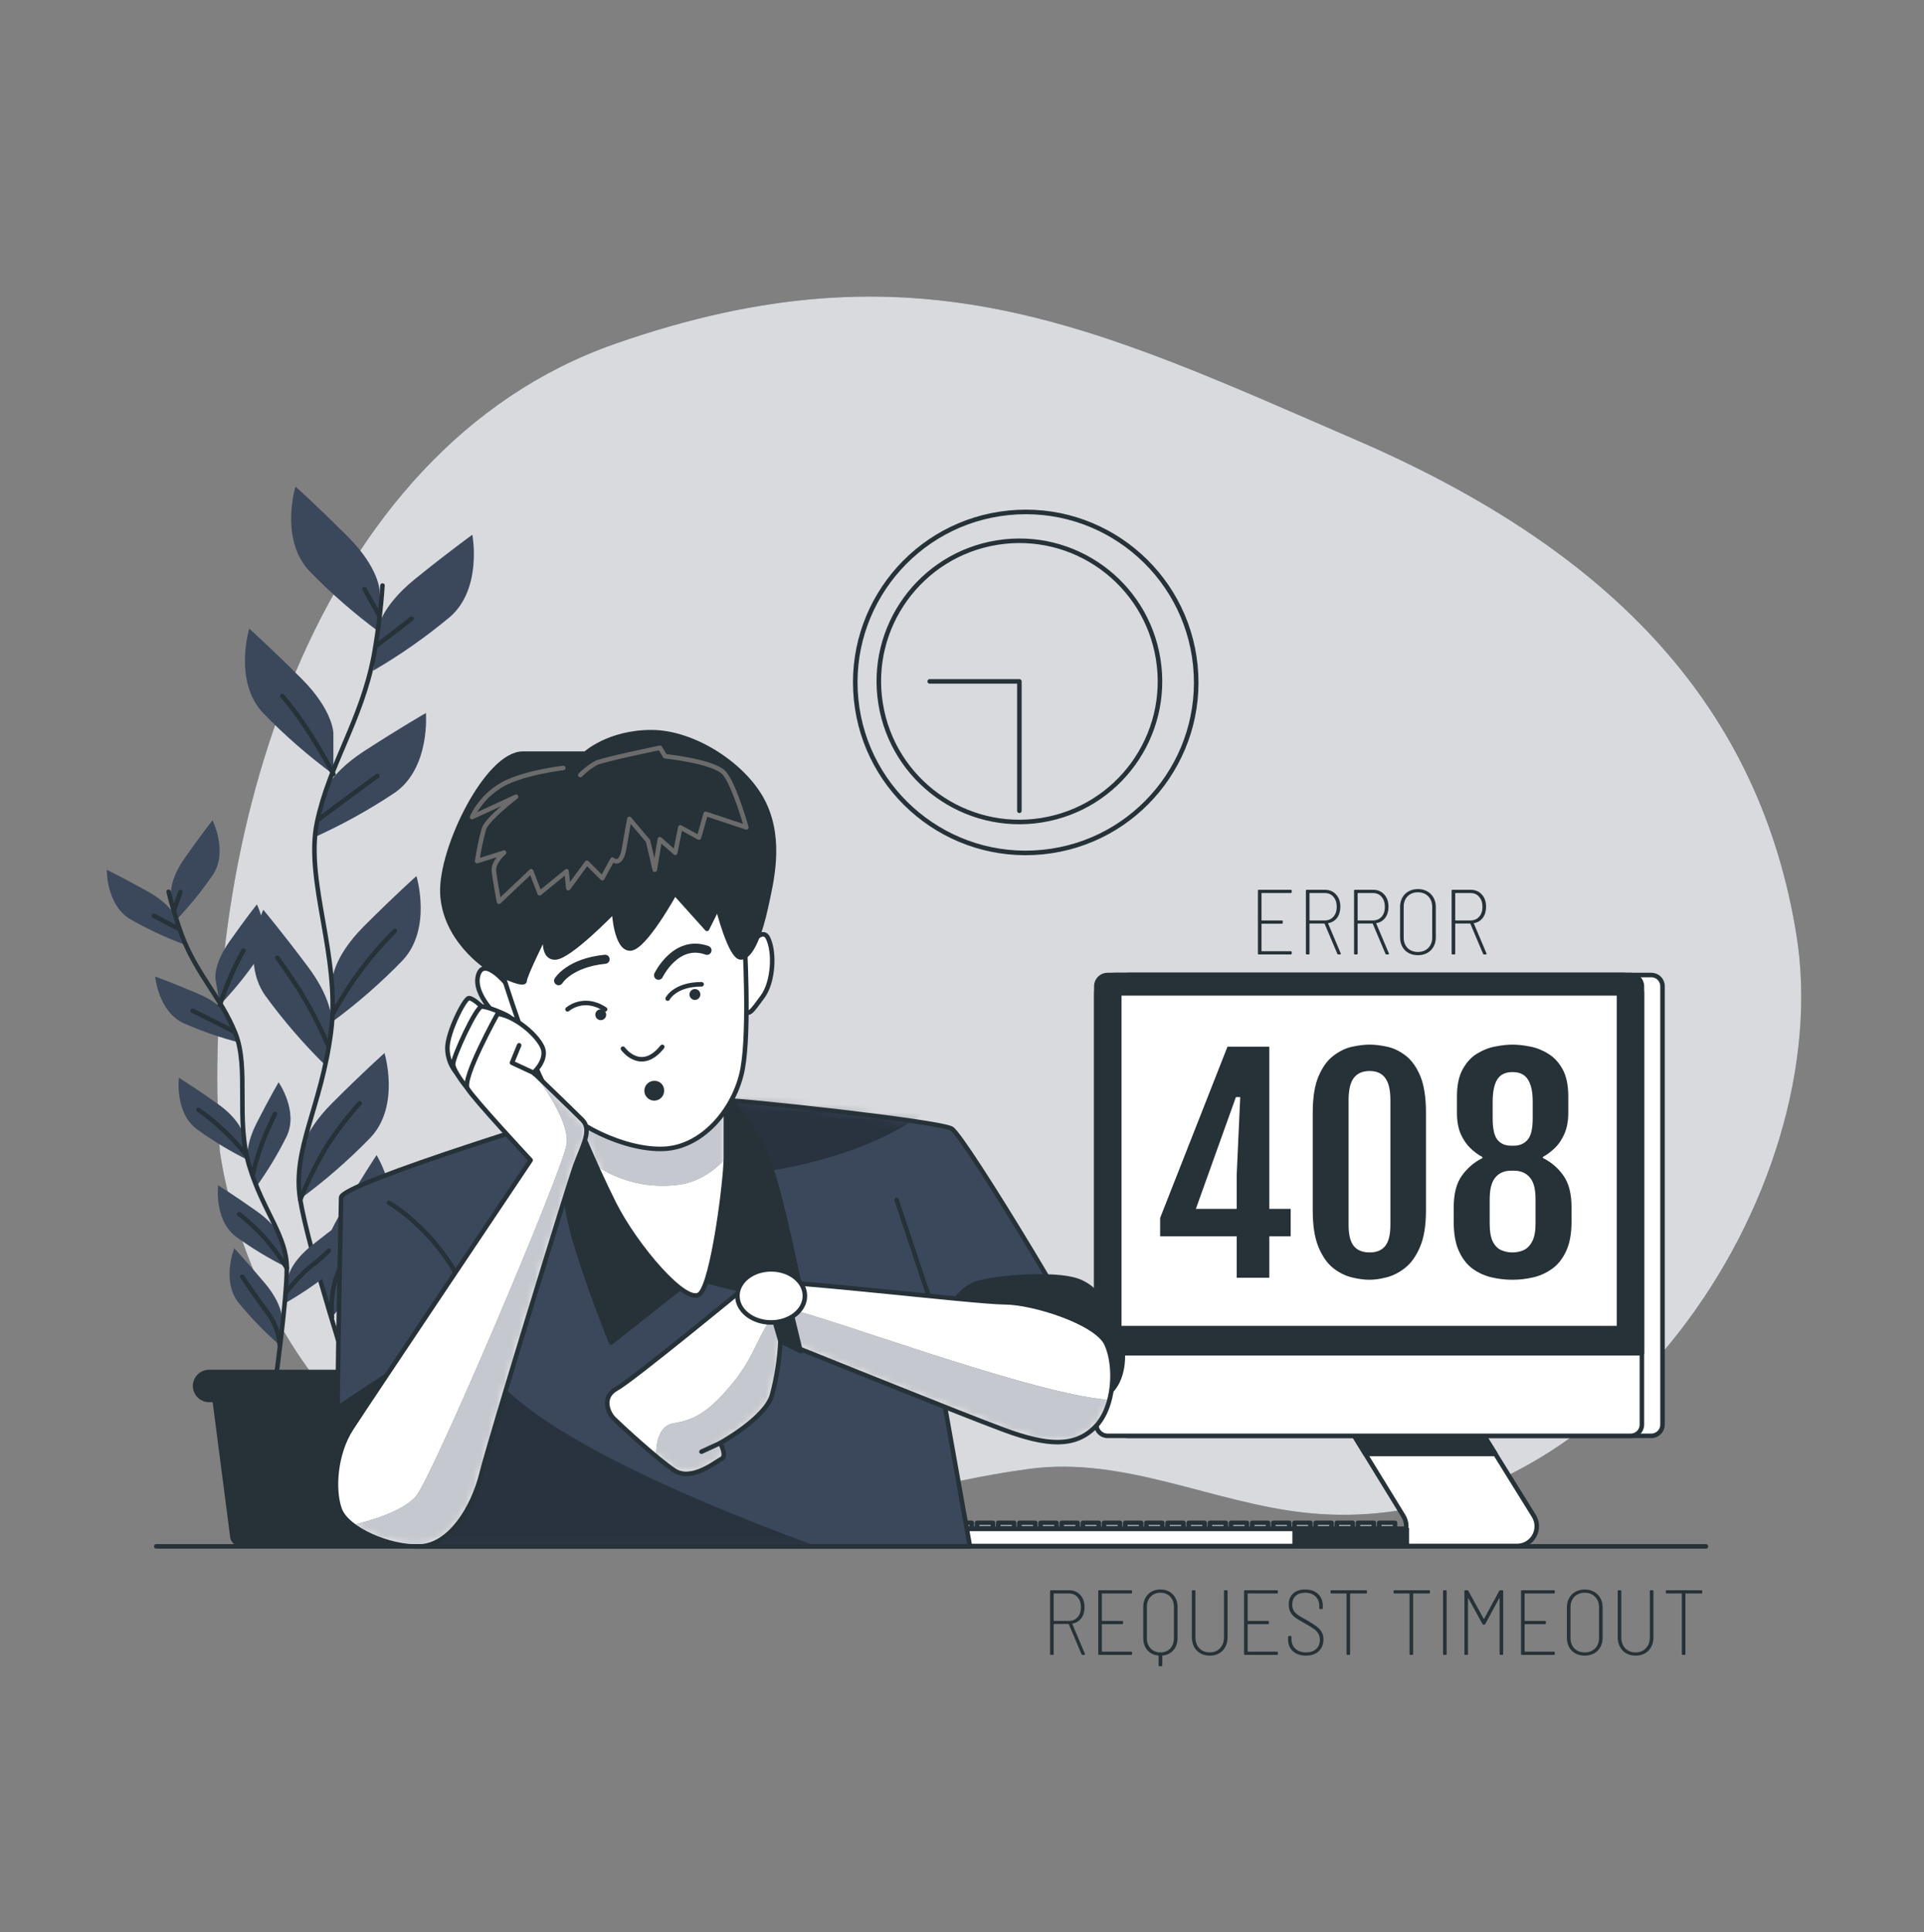 <svg width="250" height="251" viewBox="0 0 250 251" fill="none" xmlns="http://www.w3.org/2000/svg">
<rect x="0" y="0" width="250" height="251" fill="#808080" stroke="none"/>
<path d="M28.56 149.5C28.56 149.5 32.1 180.365 58.33 193.55C84.56 206.735 110.25 193.91 133.83 190.82C146.18 189.2 157.635 195.275 169.75 196.545C208.475 200.61 238.87 154.975 233.415 121.405C228.695 92.34 210.125 71.83 176.285 57.19C142.445 42.55 119.17 30.91 79.865 44.69C40.56 58.47 25.76 109.54 28.56 149.5Z" fill="#3B485B"/>
<path opacity="0.8" d="M28.56 149.5C28.56 149.5 32.1 180.365 58.33 193.55C84.56 206.735 110.25 193.91 133.83 190.82C146.18 189.2 157.635 195.275 169.75 196.545C208.475 200.61 238.87 154.975 233.415 121.405C228.695 92.34 210.125 71.83 176.285 57.19C142.445 42.55 119.17 30.91 79.865 44.69C40.56 58.47 25.76 109.54 28.56 149.5Z" fill="white"/>
<path d="M135.485 110.699C147.657 109.482 156.538 98.628 155.321 86.456C154.103 74.283 143.249 65.402 131.077 66.62C118.904 67.837 110.023 78.691 111.241 90.864C112.458 103.036 123.312 111.917 135.485 110.699Z" stroke="#263238" stroke-width="0.592" stroke-linecap="round" stroke-linejoin="round"/>
<path d="M135.356 106.557C145.316 104.956 152.092 95.585 150.492 85.625C148.891 75.666 139.52 68.889 129.56 70.49C119.6 72.091 112.824 81.462 114.425 91.422C116.025 101.381 125.397 108.158 135.356 106.557Z" stroke="#263238" stroke-width="0.589" stroke-linecap="round" stroke-linejoin="round"/>
<path d="M120.805 88.525H132.455V105.335" stroke="#263238" stroke-width="0.589" stroke-linecap="round" stroke-linejoin="round"/>
<path d="M49.325 76.805C49.325 76.805 49.325 73.85 45.185 69.71C41.045 65.57 38.39 63.21 38.39 63.21C38.39 63.21 36.32 70.005 40.16 74.145C42.986 77.063 46.052 79.739 49.325 82.145V76.805Z" fill="#3B485B"/>
<path d="M43.32 95.265C43.32 95.265 43.32 92.31 39.18 88.17C35.04 84.03 32.385 81.67 32.385 81.67C32.385 81.67 30.315 88.465 34.155 92.605C36.983 95.522 40.048 98.198 43.32 100.605V95.265Z" fill="#3B485B"/>
<path d="M49.065 81.84C49.065 81.84 49.375 78.9 53.93 75.22C58.485 71.54 61.375 69.475 61.375 69.475C61.375 69.475 62.715 76.475 58.455 80.16C55.338 82.758 52.008 85.09 48.5 87.13L49.065 81.84Z" fill="#3B485B"/>
<path d="M41.81 103.64C41.81 103.64 42.43 100.75 47.34 97.57C52.25 94.39 55.34 92.635 55.34 92.635C55.34 92.635 55.94 99.715 51.34 102.96C47.967 105.213 44.411 107.18 40.71 108.84L41.81 103.64Z" fill="#3B485B"/>
<path d="M43.175 127.405C43.175 127.405 43.175 124.45 47.31 120.315C51.445 116.18 54.11 113.815 54.11 113.815C54.11 113.815 56.18 120.615 52.335 124.75C49.511 127.669 46.447 130.345 43.175 132.75V127.405Z" fill="#3B485B"/>
<path d="M43.105 133.21C43.105 133.21 43.525 130.285 40.015 125.6C36.505 120.915 34.21 118.195 34.21 118.195C34.21 118.195 31.21 124.63 34.415 129.275C36.799 132.558 39.453 135.635 42.35 138.475L43.105 133.21Z" fill="#3B485B"/>
<path d="M39.025 150.4C39.025 150.4 39.025 147.445 43.16 143.31C47.295 139.175 49.96 136.81 49.96 136.81C49.96 136.81 52.03 143.61 48.185 147.745C45.361 150.664 42.297 153.34 39.025 155.745V150.4Z" fill="#3B485B"/>
<path d="M41.785 165.99C41.785 165.99 41.04 163.13 44 158.07C46.96 153.01 48.93 150.07 48.93 150.07C48.93 150.07 52.65 156.125 49.985 161.1C47.987 164.632 45.698 167.99 43.14 171.14L41.785 165.99Z" fill="#3B485B"/>
<path d="M49.7 76.07C49.489 79.147 49.11 82.21 48.565 85.245C46.93 93.695 42.84 99.15 41.205 106.78C39.57 114.41 44.265 124.25 43.01 134.055C41.755 143.86 37.935 149.31 39.01 155.855C40.085 162.4 45.825 180.115 45.825 180.115" stroke="#263238" stroke-width="0.589" stroke-linecap="round" stroke-linejoin="round"/>
<path d="M49.025 83.805L53.485 80.38" stroke="#263238" stroke-width="0.589" stroke-linecap="round" stroke-linejoin="round"/>
<path d="M49.23 79.865L47.365 76.545" stroke="#263238" stroke-width="0.589" stroke-linecap="round" stroke-linejoin="round"/>
<path d="M41.455 106.41C41.455 106.41 45.185 103.61 49.025 100.81" stroke="#263238" stroke-width="0.589" stroke-linecap="round" stroke-linejoin="round"/>
<path d="M43.32 100.57C43.32 100.57 40.21 94.47 36.685 90.425" stroke="#263238" stroke-width="0.589" stroke-linecap="round" stroke-linejoin="round"/>
<path d="M43.32 131.61C45.457 127.682 48.152 124.085 51.32 120.93" stroke="#263238" stroke-width="0.589" stroke-linecap="round" stroke-linejoin="round"/>
<path d="M42.595 135.76C41.461 133.089 40.108 130.517 38.55 128.07C36.37 124.855 36.05 124.44 36.05 124.44" stroke="#263238" stroke-width="0.589" stroke-linecap="round" stroke-linejoin="round"/>
<path d="M39.025 155.835C39.969 153.486 41.093 151.213 42.385 149.035C43.678 147.017 45.134 145.109 46.74 143.33" stroke="#263238" stroke-width="0.589" stroke-linecap="round" stroke-linejoin="round"/>
<path d="M43.135 171.135C43.135 171.135 42.7 167.595 44.255 164.59C45.81 161.585 47.57 157.64 48.3 156.09" stroke="#263238" stroke-width="0.589" stroke-linecap="round" stroke-linejoin="round"/>
<path d="M22.23 116.29C22.23 116.29 21.905 114.44 24.055 111.395C26.205 108.35 27.61 106.57 27.61 106.57C27.61 106.57 29.645 110.605 27.685 113.62C26.229 115.753 24.596 117.76 22.805 119.62L22.23 116.29Z" fill="#3B485B"/>
<path d="M28 127.215C28 127.215 27.675 125.36 29.82 122.315C31.965 119.27 33.38 117.5 33.38 117.5C33.38 117.5 35.415 121.54 33.455 124.55C32 126.683 30.367 128.691 28.575 130.55L28 127.215Z" fill="#3B485B"/>
<path d="M22.94 119.42C22.94 119.42 22.44 117.61 19.17 115.8C15.9 113.99 13.875 113 13.875 113C13.875 113 13.795 117.5 16.875 119.39C19.113 120.677 21.455 121.776 23.875 122.675L22.94 119.42Z" fill="#3B485B"/>
<path d="M29.855 132.3C29.855 132.3 29.15 130.555 25.725 129.095C22.3 127.635 20.165 126.875 20.165 126.875C20.165 126.875 20.56 131.375 23.81 132.91C26.17 133.957 28.614 134.805 31.115 135.445L29.855 132.3Z" fill="#3B485B"/>
<path d="M31.58 147.355C31.58 147.355 31.26 145.5 28.215 143.355C25.17 141.21 23.245 140.015 23.245 140.015C23.245 140.015 22.685 144.515 25.545 146.68C27.633 148.196 29.844 149.534 32.155 150.68L31.58 147.355Z" fill="#3B485B"/>
<path d="M32.25 150.985C32.25 150.985 31.67 149.195 33.36 145.88C35.05 142.565 36.2 140.605 36.2 140.605C36.2 140.605 38.785 144.315 37.275 147.575C36.129 149.893 34.791 152.11 33.275 154.205L32.25 150.985Z" fill="#3B485B"/>
<path d="M37.445 165.935C37.445 165.935 37.66 164.065 40.575 161.75C43.49 159.435 45.345 158.135 45.345 158.135C45.345 158.135 46.16 162.58 43.43 164.92C41.432 166.554 39.301 168.019 37.06 169.3L37.445 165.935Z" fill="#3B485B"/>
<path d="M36.675 161.325C36.675 161.325 36.355 159.47 33.31 157.325C30.265 155.18 28.345 153.985 28.345 153.985C28.345 153.985 27.785 158.485 30.64 160.65C32.729 162.166 34.942 163.504 37.255 164.65L36.675 161.325Z" fill="#3B485B"/>
<path d="M36.635 171.4C36.635 171.4 36.795 169.525 34.395 166.68C31.995 163.835 30.435 162.18 30.435 162.18C30.435 162.18 28.755 166.38 30.97 169.21C32.605 171.211 34.405 173.073 36.35 174.775L36.635 171.4Z" fill="#3B485B"/>
<path d="M21.91 115.855C22.376 117.763 22.947 119.645 23.62 121.49C25.56 126.61 28.715 129.585 30.57 134.195C32.425 138.805 30.57 145.48 32.4 151.49C34.23 157.5 37.24 160.49 37.265 164.73C37.29 168.97 35.625 180.685 35.625 180.685" stroke="#263238" stroke-width="0.589" stroke-linecap="round" stroke-linejoin="round"/>
<path d="M23.175 120.645L20.01 118.985" stroke="#263238" stroke-width="0.589" stroke-linecap="round" stroke-linejoin="round"/>
<path d="M22.62 118.2L23.43 115.915" stroke="#263238" stroke-width="0.589" stroke-linecap="round" stroke-linejoin="round"/>
<path d="M30.38 134C30.38 134 27.735 132.65 25.025 131.31" stroke="#263238" stroke-width="0.589" stroke-linecap="round" stroke-linejoin="round"/>
<path d="M28.575 130.57C29.353 128.113 30.378 125.74 31.635 123.49" stroke="#263238" stroke-width="0.589" stroke-linecap="round" stroke-linejoin="round"/>
<path d="M31.945 150.005C30.181 147.773 28.103 145.81 25.775 144.175" stroke="#263238" stroke-width="0.589" stroke-linecap="round" stroke-linejoin="round"/>
<path d="M32.85 152.53C33.27 150.736 33.838 148.98 34.55 147.28C35.55 145.025 35.72 144.73 35.72 144.73" stroke="#263238" stroke-width="0.589" stroke-linecap="round" stroke-linejoin="round"/>
<path d="M37.125 167.93C37.125 167.93 39.22 165.36 40.53 164.395C41.317 163.813 42.056 163.17 42.74 162.47" stroke="#263238" stroke-width="0.589" stroke-linecap="round" stroke-linejoin="round"/>
<path d="M37.265 164.73C36.417 163.36 35.466 162.056 34.42 160.83C33.39 159.705 32.27 158.667 31.07 157.725" stroke="#263238" stroke-width="0.589" stroke-linecap="round" stroke-linejoin="round"/>
<path d="M36.35 174.775C36.245 173.34 35.758 171.959 34.94 170.775C33.635 169.055 32.1 166.775 31.48 165.88" stroke="#263238" stroke-width="0.589" stroke-linecap="round" stroke-linejoin="round"/>
<path d="M50.13 200.9H31.285C30.912 200.9 30.555 200.752 30.291 200.489C30.028 200.225 29.88 199.868 29.88 199.495L27.175 178.64H54.24L51.535 199.495C51.535 199.868 51.387 200.225 51.123 200.489C50.86 200.752 50.502 200.9 50.13 200.9Z" fill="#263238"/>
<path d="M54 182.17H27.175C26.616 182.17 26.08 181.95 25.683 181.556C25.286 181.163 25.06 180.629 25.055 180.07C25.055 179.792 25.11 179.516 25.217 179.26C25.323 179.003 25.48 178.769 25.676 178.573C25.873 178.376 26.107 178.221 26.364 178.115C26.621 178.009 26.897 177.954 27.175 177.955H54C54.278 177.954 54.554 178.009 54.811 178.115C55.068 178.221 55.302 178.376 55.499 178.573C55.696 178.769 55.852 179.003 55.959 179.26C56.065 179.516 56.12 179.792 56.12 180.07C56.115 180.629 55.889 181.163 55.492 181.556C55.095 181.95 54.559 182.17 54 182.17Z" fill="#263238"/>
<path d="M191 183.57L199.3 196.94C199.54 197.328 199.673 197.773 199.684 198.229C199.695 198.685 199.584 199.136 199.362 199.535C199.14 199.933 198.816 200.265 198.422 200.497C198.029 200.728 197.581 200.85 197.125 200.85H180.175C180.63 200.849 181.076 200.727 181.468 200.496C181.86 200.265 182.183 199.934 182.404 199.537C182.626 199.14 182.738 198.691 182.728 198.236C182.718 197.781 182.588 197.338 182.35 196.95L174.32 183.87L191 183.57Z" fill="white" stroke="#263238" stroke-width="0.589" stroke-linecap="round" stroke-linejoin="round"/>
<path d="M191.005 183.56L174.325 183.86L177.415 188.89H194.31L191.005 183.56Z" fill="#263238" stroke="#263238" stroke-width="0.589" stroke-linecap="round" stroke-linejoin="round"/>
<path d="M146.59 186.54H214.57C215.374 186.54 216.025 185.889 216.025 185.085V128.125C216.025 127.321 215.374 126.67 214.57 126.67H146.59C145.787 126.67 145.135 127.321 145.135 128.125V185.085C145.135 185.889 145.787 186.54 146.59 186.54Z" fill="white" stroke="#263238" stroke-width="0.589" stroke-linecap="round" stroke-linejoin="round"/>
<path d="M143.91 186.54H211.89C212.693 186.54 213.345 185.889 213.345 185.085V128.125C213.345 127.321 212.693 126.67 211.89 126.67H143.91C143.106 126.67 142.455 127.321 142.455 128.125V185.085C142.455 185.889 143.106 186.54 143.91 186.54Z" fill="white" stroke="#263238" stroke-width="0.589" stroke-linecap="round" stroke-linejoin="round"/>
<path d="M144.835 126.67H210.96C211.273 126.669 211.583 126.73 211.872 126.85C212.162 126.969 212.425 127.144 212.646 127.365C212.868 127.586 213.044 127.849 213.164 128.138C213.283 128.427 213.345 128.737 213.345 129.05V175.815H142.455V129.07C142.453 128.756 142.512 128.444 142.631 128.153C142.749 127.862 142.924 127.597 143.145 127.374C143.366 127.151 143.63 126.974 143.92 126.853C144.21 126.732 144.521 126.67 144.835 126.67Z" fill="#263238" stroke="#263238" stroke-width="0.589" stroke-linecap="round" stroke-linejoin="round"/>
<path d="M145.435 172.545H210.37V129.055H145.435V172.545Z" fill="white" stroke="#263238" stroke-width="0.589" stroke-linecap="round" stroke-linejoin="round"/>
<path d="M126.27 197.845H124.21V198.53H126.27V197.845Z" fill="white" stroke="#263238" stroke-width="0.589" stroke-linecap="round" stroke-linejoin="round"/>
<path d="M129.02 197.845H126.96V198.53H129.02V197.845Z" fill="white" stroke="#263238" stroke-width="0.589" stroke-linecap="round" stroke-linejoin="round"/>
<path d="M131.77 197.845H129.71V198.53H131.77V197.845Z" fill="white" stroke="#263238" stroke-width="0.589" stroke-linecap="round" stroke-linejoin="round"/>
<path d="M134.52 197.845H132.46V198.53H134.52V197.845Z" fill="white" stroke="#263238" stroke-width="0.589" stroke-linecap="round" stroke-linejoin="round"/>
<path d="M137.27 197.845H135.21V198.53H137.27V197.845Z" fill="white" stroke="#263238" stroke-width="0.589" stroke-linecap="round" stroke-linejoin="round"/>
<path d="M140.02 197.845H137.96V198.53H140.02V197.845Z" fill="white" stroke="#263238" stroke-width="0.589" stroke-linecap="round" stroke-linejoin="round"/>
<path d="M142.77 197.845H140.71V198.53H142.77V197.845Z" fill="white" stroke="#263238" stroke-width="0.589" stroke-linecap="round" stroke-linejoin="round"/>
<path d="M145.52 197.845H143.46V198.53H145.52V197.845Z" fill="white" stroke="#263238" stroke-width="0.589" stroke-linecap="round" stroke-linejoin="round"/>
<path d="M148.27 197.845H146.21V198.53H148.27V197.845Z" fill="white" stroke="#263238" stroke-width="0.589" stroke-linecap="round" stroke-linejoin="round"/>
<path d="M151.02 197.845H148.96V198.53H151.02V197.845Z" fill="white" stroke="#263238" stroke-width="0.589" stroke-linecap="round" stroke-linejoin="round"/>
<path d="M153.77 197.845H151.71V198.53H153.77V197.845Z" fill="white" stroke="#263238" stroke-width="0.589" stroke-linecap="round" stroke-linejoin="round"/>
<path d="M156.52 197.845H154.46V198.53H156.52V197.845Z" fill="white" stroke="#263238" stroke-width="0.589" stroke-linecap="round" stroke-linejoin="round"/>
<path d="M159.27 197.845H157.21V198.53H159.27V197.845Z" fill="white" stroke="#263238" stroke-width="0.589" stroke-linecap="round" stroke-linejoin="round"/>
<path d="M162.015 197.845H159.955V198.53H162.015V197.845Z" fill="white" stroke="#263238" stroke-width="0.589" stroke-linecap="round" stroke-linejoin="round"/>
<path d="M164.765 197.845H162.705V198.53H164.765V197.845Z" fill="white" stroke="#263238" stroke-width="0.589" stroke-linecap="round" stroke-linejoin="round"/>
<path d="M167.515 197.845H165.455V198.53H167.515V197.845Z" fill="white" stroke="#263238" stroke-width="0.589" stroke-linecap="round" stroke-linejoin="round"/>
<path d="M170.265 197.845H168.205V198.53H170.265V197.845Z" fill="white" stroke="#263238" stroke-width="0.589" stroke-linecap="round" stroke-linejoin="round"/>
<path d="M173.015 197.845H170.955V198.53H173.015V197.845Z" fill="white" stroke="#263238" stroke-width="0.589" stroke-linecap="round" stroke-linejoin="round"/>
<path d="M175.765 197.845H173.705V198.53H175.765V197.845Z" fill="white" stroke="#263238" stroke-width="0.589" stroke-linecap="round" stroke-linejoin="round"/>
<path d="M178.515 197.845H176.455V198.53H178.515V197.845Z" fill="white" stroke="#263238" stroke-width="0.589" stroke-linecap="round" stroke-linejoin="round"/>
<path d="M181.265 197.845H179.205V198.53H181.265V197.845Z" fill="white" stroke="#263238" stroke-width="0.589" stroke-linecap="round" stroke-linejoin="round"/>
<path d="M182.77 198.63H123.145V200.855H182.77V198.63Z" fill="white" stroke="#263238" stroke-width="0.589" stroke-linecap="round" stroke-linejoin="round"/>
<path d="M182.77 198.63H168.225V200.855H182.77V198.63Z" fill="#263238" stroke="#263238" stroke-width="0.589" stroke-linecap="round" stroke-linejoin="round"/>
<path d="M96.275 124.395C96.275 124.395 98.83 119.98 99.775 121.84C100.72 123.7 100.475 127.645 99.08 129.505C97.685 131.365 97.22 132.29 96.525 130.895C95.83 129.5 96.275 124.395 96.275 124.395Z" fill="white" stroke="#263238" stroke-width="0.589" stroke-linecap="round" stroke-linejoin="round"/>
<path d="M65.85 127.875C65.85 127.875 62.85 124.16 62.13 126.715C61.41 129.27 64.92 132.52 65.85 132.985C66.589 133.266 67.389 133.347 68.17 133.22L65.85 127.875Z" fill="white" stroke="#263238" stroke-width="0.589" stroke-linecap="round" stroke-linejoin="round"/>
<path d="M76.97 143.825C76.97 143.825 44.325 153.715 44.325 155.57C44.325 157.425 43.39 194 44.135 196.07C44.88 198.14 51.04 200.17 54.4 200.17V200.92H126.035L122.5 181.14C122.5 181.14 142.65 180.39 143 178.9C143.35 177.41 125.325 147.57 123.645 146.63C121.965 145.69 96.375 142.895 93.39 142.895C90.405 142.895 84.06 141.57 76.97 143.825Z" fill="#3B485B"/>
<mask id="mask0_9124_29252" style="mask-type:luminance" maskUnits="userSpaceOnUse" x="43" y="142" width="101" height="59">
<path d="M76.97 143.825C76.97 143.825 44.325 153.715 44.325 155.57C44.325 157.425 43.39 194 44.135 196.07C44.88 198.14 51.04 200.17 54.4 200.17V200.92H126.035L122.5 181.14C122.5 181.14 142.65 180.39 143 178.9C143.35 177.41 125.325 147.57 123.645 146.63C121.965 145.69 96.375 142.895 93.39 142.895C90.405 142.895 84.06 141.57 76.97 143.825Z" fill="white"/>
</mask>
<g mask="url(#mask0_9124_29252)">
<path opacity="0.3" d="M106.165 200.915C60.93 184.29 62.95 175.82 62.95 175.82L47.95 198.745C50.007 199.583 52.191 200.063 54.41 200.165V200.915H106.165Z" fill="black"/>
<path opacity="0.3" d="M94.465 152.79C94.465 152.79 109.82 151.98 119.92 144.71L91.64 141.07L94.465 152.79Z" fill="black"/>
</g>
<path d="M76.97 143.825C76.97 143.825 44.325 153.715 44.325 155.57C44.325 157.425 43.39 194 44.135 196.07C44.88 198.14 51.04 200.17 54.4 200.17V200.92H126.035L122.5 181.14C122.5 181.14 142.65 180.39 143 178.9C143.35 177.41 125.325 147.57 123.645 146.63C121.965 145.69 96.375 142.895 93.39 142.895C90.405 142.895 84.06 141.57 76.97 143.825Z" stroke="#263238" stroke-width="0.589" stroke-linecap="round" stroke-linejoin="round"/>
<path d="M121.86 171.95L116.51 155.905" stroke="#263238" stroke-width="0.589" stroke-linecap="round" stroke-linejoin="round"/>
<path d="M50.54 156.26C50.54 156.26 59.455 161.26 62.31 173.02" stroke="#263238" stroke-width="0.589" stroke-linecap="round" stroke-linejoin="round"/>
<path d="M50.5 178.525C50.5 178.525 44.53 182.445 43.225 183.375C41.92 184.305 41.545 194.2 42.85 196.995C44.155 199.79 49.755 201.1 53.485 199.235C57.215 197.37 58.895 188.6 57.59 184.125C56.285 179.65 50.5 178.525 50.5 178.525Z" fill="#263238" stroke="#263238" stroke-width="0.589" stroke-linecap="round" stroke-linejoin="round"/>
<path d="M72.31 145.69C72.31 145.69 72.87 154.645 74.545 160.615C76.22 166.585 79.395 174.42 79.395 174.42L90.03 166.025L104.395 169.57C104.395 169.57 101.6 154.835 99.545 149.985C97.49 145.135 93.39 141.215 93.39 141.215C93.39 141.215 77.72 139.16 72.31 145.69Z" fill="#263238" stroke="#263238" stroke-width="0.589" stroke-linecap="round" stroke-linejoin="round"/>
<path d="M74.36 144.2C74.36 144.2 76.97 150.73 79.77 156.325C82.57 161.92 89.27 169.76 90.965 168.08C92.66 166.4 94.32 153.34 94.32 150.355V141.4C94.32 141.4 89.1 145.69 84.995 145.69C80.89 145.69 74.36 144.2 74.36 144.2Z" fill="white"/>
<mask id="mask1_9124_29252" style="mask-type:luminance" maskUnits="userSpaceOnUse" x="74" y="141" width="21" height="28">
<path d="M74.36 144.2C74.36 144.2 76.97 150.73 79.77 156.325C82.57 161.92 89.27 169.76 90.965 168.08C92.66 166.4 94.32 153.34 94.32 150.355V141.4C94.32 141.4 89.1 145.69 84.995 145.69C80.89 145.69 74.36 144.2 74.36 144.2Z" fill="white"/>
</mask>
<g mask="url(#mask1_9124_29252)">
<path d="M94.32 141.4C94.32 141.4 89.1 145.69 84.995 145.69C80.89 145.69 74.36 144.19 74.36 144.19C74.36 144.19 75.685 147.505 77.46 151.435C80.67 153.574 84.559 154.446 88.375 153.885C90.715 153.515 92.675 152.24 94.32 150.48V141.4Z" fill="#3B485B"/>
<path opacity="0.7" d="M94.32 141.4C94.32 141.4 89.1 145.69 84.995 145.69C80.89 145.69 74.36 144.19 74.36 144.19C74.36 144.19 75.685 147.505 77.46 151.435C80.67 153.574 84.559 154.446 88.375 153.885C90.715 153.515 92.675 152.24 94.32 150.48V141.4Z" fill="white"/>
</g>
<path d="M74.36 144.2C74.36 144.2 76.97 150.73 79.77 156.325C82.57 161.92 89.27 169.76 90.965 168.08C92.66 166.4 94.32 153.34 94.32 150.355V141.4C94.32 141.4 89.1 145.69 84.995 145.69C80.89 145.69 74.36 144.2 74.36 144.2Z" stroke="#263238" stroke-width="0.589" stroke-linecap="round" stroke-linejoin="round"/>
<path d="M65.15 126.02C65.15 126.02 69.1 139.02 71.65 142.52C74.2 146.02 81.175 149.49 86.285 149.255C91.395 149.02 95.575 143.915 96.505 138.805C97.435 133.695 96.735 122.08 96.735 122.08C96.735 122.08 95.81 116.97 91.86 110.235C87.91 103.5 67.935 109.07 65.86 114.18C63.785 119.29 65.15 126.02 65.15 126.02Z" fill="white" stroke="#263238" stroke-width="0.589" stroke-linecap="round" stroke-linejoin="round"/>
<path d="M80.945 136.24C80.945 136.24 83.27 139.49 86.055 136.005" stroke="#263238" stroke-width="0.589" stroke-linecap="round" stroke-linejoin="round"/>
<path d="M73.745 131.13C73.745 131.13 75.835 129.27 78.625 131.13" stroke="#263238" stroke-width="0.589" stroke-linecap="round" stroke-linejoin="round"/>
<path d="M86.755 129.735C86.755 129.735 87.685 127.875 91.165 127.875" stroke="#263238" stroke-width="0.589" stroke-linecap="round" stroke-linejoin="round"/>
<path d="M72.585 127.41C72.585 127.41 73.98 125.09 78.625 124.625" stroke="#263238" stroke-width="1.177" stroke-linecap="round" stroke-linejoin="round"/>
<path d="M85.57 126.7C85.57 126.7 87.83 122.005 91.865 123.465" stroke="#263238" stroke-width="1.177" stroke-linecap="round" stroke-linejoin="round"/>
<path d="M86.29 141.57C86.317 141.828 86.266 142.088 86.142 142.316C86.019 142.545 85.829 142.73 85.599 142.848C85.368 142.967 85.106 143.013 84.849 142.98C84.592 142.947 84.351 142.837 84.157 142.664C83.963 142.492 83.826 142.265 83.764 142.013C83.702 141.761 83.718 141.496 83.809 141.253C83.9 141.01 84.063 140.801 84.275 140.652C84.488 140.503 84.741 140.423 85 140.42C85.323 140.402 85.641 140.513 85.882 140.729C86.124 140.944 86.271 141.247 86.29 141.57Z" fill="#263238"/>
<path d="M78.765 131.825C78.766 131.965 78.725 132.102 78.649 132.218C78.572 132.335 78.462 132.426 78.333 132.48C78.204 132.534 78.063 132.549 77.925 132.522C77.788 132.496 77.662 132.429 77.563 132.33C77.464 132.232 77.397 132.106 77.369 131.97C77.341 131.833 77.355 131.691 77.408 131.562C77.461 131.432 77.552 131.322 77.668 131.244C77.784 131.167 77.92 131.125 78.06 131.125C78.246 131.125 78.425 131.199 78.557 131.33C78.689 131.461 78.764 131.639 78.765 131.825Z" fill="#263238"/>
<path d="M91 129.2C91 129.34 90.958 129.476 90.881 129.592C90.803 129.708 90.693 129.799 90.564 129.852C90.434 129.905 90.292 129.919 90.156 129.891C90.019 129.864 89.893 129.796 89.795 129.697C89.696 129.598 89.629 129.472 89.603 129.335C89.576 129.197 89.591 129.056 89.645 128.927C89.699 128.798 89.79 128.688 89.907 128.612C90.023 128.535 90.16 128.494 90.3 128.495C90.392 128.495 90.484 128.513 90.569 128.549C90.654 128.584 90.731 128.636 90.797 128.702C90.862 128.767 90.913 128.845 90.948 128.931C90.983 129.016 91.001 129.108 91 129.2Z" fill="#263238"/>
<path d="M76.07 97.915H67.94C63.295 97.915 57.255 110.225 57.485 116.03C57.715 121.835 62.83 125.555 64.225 126.25C65.62 126.945 68.17 128.11 68.17 127.41C68.17 126.71 70.96 121.14 70.96 121.14C70.96 121.14 70.26 124.395 72.12 124.395C73.98 124.395 79.785 118.355 79.785 118.355C79.785 118.355 80.02 123.23 81.875 123.23C83.73 123.23 87.685 116.03 87.685 116.03L91.865 120.675L93.26 117.89C93.26 117.89 94.885 124.39 96.26 124.39C97.635 124.39 98.815 121.135 99.515 117.89C100.215 114.645 101.605 109.295 99.28 104.415C96.955 99.535 90.225 95.125 84.65 95.125C79.075 95.125 76.07 97.915 76.07 97.915Z" fill="#263238" stroke="#263238" stroke-width="0.589" stroke-linecap="round" stroke-linejoin="round"/>
<path d="M73.195 99.77C73.195 99.77 67.475 100.43 64.835 102.19C63.323 103.159 62.111 104.53 61.335 106.15L67.055 103.51C67.055 103.51 63.315 106.37 62.875 107.69C62.501 109.065 62.209 110.461 62 111.87L65.5 110.77C65.5 110.77 64.045 111.99 64.18 113.19C64.315 114.39 64.84 117.15 64.84 117.15L69.02 113.19L70.12 116.05L73.62 113.19L73.84 115.39L76.26 112.09L78.26 114.09L79.58 111.67C79.58 111.67 80.68 112.77 81.12 110.13C81.56 107.49 81.78 106.39 81.78 106.39L84.2 109.25L85.08 112.99L85.74 109.03L87.74 110.79L88.4 107.49L90.82 108.81L91.7 105.73L96.98 107.49C96.98 107.49 95.44 101.99 94.12 100.45C92.8 98.91 86.42 98.25 86.42 98.25L85.76 97.15C85.76 97.15 78.26 98.69 77.4 99.15C76.671 99.577 75.999 100.094 75.4 100.69" stroke="#6B6B6B" stroke-width="0.589" stroke-linecap="round" stroke-linejoin="round"/>
<path d="M59.435 139.535C58.605 138.612 58.141 137.417 58.13 136.175C58.13 134.125 60.37 129.675 60.93 129.675C61.49 129.675 62.605 130.79 62.605 130.79C62.605 130.79 61.675 135.29 61.3 136.95C61.011 138.009 60.348 138.927 59.435 139.535Z" fill="white" stroke="#263238" stroke-width="0.589" stroke-linecap="round" stroke-linejoin="round"/>
<path d="M60.74 141.4C60.74 141.4 58.875 139.16 58.875 138.23C58.875 137.3 61.875 130.765 62.605 130.765C63.335 130.765 65.605 131.7 66.15 132.075C66.695 132.45 66.525 134.31 66.525 135.62C66.525 136.93 63.165 142.705 63.165 142.705L60.74 141.4Z" fill="white" stroke="#263238" stroke-width="0.589" stroke-linecap="round" stroke-linejoin="round"/>
<path d="M64.66 131.7C64.66 131.7 59.995 140.095 60.74 141.4C61.485 142.705 68.95 150.73 68.95 150.73C68.95 150.73 47.68 182.445 45.63 185.615C43.58 188.785 43.205 193.45 44.13 196.065C45.055 198.68 50.66 201.1 54.58 200.915C58.5 200.73 61.48 195.875 62.58 191.415C63.68 186.955 73.8 154.07 74.735 151.475C75.67 148.88 76.97 146.81 75.665 145.505C74.36 144.2 69.325 139.35 69.325 139.35C69.325 139.35 70.825 138.045 70.63 136.55C70.435 135.055 67.27 132.07 64.66 131.7Z" fill="white"/>
<mask id="mask2_9124_29252" style="mask-type:luminance" maskUnits="userSpaceOnUse" x="43" y="131" width="34" height="70">
<path d="M64.66 131.7C64.66 131.7 59.995 140.095 60.74 141.4C61.485 142.705 68.95 150.73 68.95 150.73C68.95 150.73 47.68 182.445 45.63 185.615C43.58 188.785 43.205 193.45 44.13 196.065C45.055 198.68 50.66 201.1 54.58 200.915C58.5 200.73 61.48 195.875 62.58 191.415C63.68 186.955 73.8 154.07 74.735 151.475C75.67 148.88 76.97 146.81 75.665 145.505C74.36 144.2 69.325 139.35 69.325 139.35C69.325 139.35 70.825 138.045 70.63 136.55C70.435 135.055 67.27 132.07 64.66 131.7Z" fill="white"/>
</mask>
<g mask="url(#mask2_9124_29252)">
<path d="M62.605 191.4C63.725 186.9 73.8 154.085 74.735 151.475C75.67 148.865 76.97 146.81 75.665 145.505C74.49 144.33 70.295 140.285 69.475 139.505H69.445C70.175 140.46 74.035 145.63 73.635 148.62C73.195 151.92 56.255 191.745 54.055 194.385C52.37 196.385 47.865 197.645 45.835 198.12C48.383 199.954 51.446 200.934 54.585 200.92C58.5 200.725 61.5 195.875 62.605 191.4Z" fill="#3B485B"/>
<path opacity="0.7" d="M62.605 191.4C63.725 186.9 73.8 154.085 74.735 151.475C75.67 148.865 76.97 146.81 75.665 145.505C74.49 144.33 70.295 140.285 69.475 139.505H69.445C70.175 140.46 74.035 145.63 73.635 148.62C73.195 151.92 56.255 191.745 54.055 194.385C52.37 196.385 47.865 197.645 45.835 198.12C48.383 199.954 51.446 200.934 54.585 200.92C58.5 200.725 61.5 195.875 62.605 191.4Z" fill="white"/>
</g>
<path d="M64.66 131.7C64.66 131.7 59.995 140.095 60.74 141.4C61.485 142.705 68.95 150.73 68.95 150.73C68.95 150.73 47.68 182.445 45.63 185.615C43.58 188.785 43.205 193.45 44.13 196.065C45.055 198.68 50.66 201.1 54.58 200.915C58.5 200.73 61.48 195.875 62.58 191.415C63.68 186.955 73.8 154.07 74.735 151.475C75.67 148.88 76.97 146.81 75.665 145.505C74.36 144.2 69.325 139.35 69.325 139.35C69.325 139.35 70.825 138.045 70.63 136.55C70.435 135.055 67.27 132.07 64.66 131.7Z" stroke="#263238" stroke-width="0.589" stroke-linecap="round" stroke-linejoin="round"/>
<path d="M67.455 135.805L66.525 138.07L69.325 139.375L69.445 139.525" stroke="#263238" stroke-width="0.589" stroke-linecap="round" stroke-linejoin="round"/>
<path d="M123.05 170.32C123.05 170.32 124.73 167.52 126.785 166.775C128.84 166.03 136.86 165.275 140.03 166.4C143.2 167.525 145.065 171.625 145.625 173.86C146.185 176.095 146 179.275 144.125 180.95C142.25 182.625 139.835 182.26 137.22 181.51C134.605 180.76 129.385 177.78 126.585 176.1C123.785 174.42 123.24 171.435 123.05 170.32Z" fill="#263238" stroke="#263238" stroke-width="0.589" stroke-linecap="round" stroke-linejoin="round"/>
<path d="M96.935 167.145C96.935 167.145 82.195 179.275 80.145 180.39C78.095 181.505 79.025 183.565 79.77 184.31C80.515 185.055 85.365 189.535 87.605 191.025C89.845 192.515 93.015 189.905 93.76 189.525C94.505 189.145 93.575 187.47 93.575 187.47C93.575 187.47 99.36 184.3 100.29 181.315C100.915 178.998 101.29 176.622 101.41 174.225C101.41 174.225 124.91 183.725 130.515 185.79C136.12 187.855 139.655 188.03 142.27 185.42C144.885 182.81 145.065 177.395 143.77 174.6C142.475 171.805 134.27 169.19 130.525 169.19C126.78 169.19 100.3 166.015 98.625 166.575L96.935 167.145Z" fill="white"/>
<mask id="mask3_9124_29252" style="mask-type:luminance" maskUnits="userSpaceOnUse" x="78" y="166" width="67" height="26">
<path d="M96.935 167.145C96.935 167.145 82.195 179.275 80.145 180.39C78.095 181.505 79.025 183.565 79.77 184.31C80.515 185.055 85.365 189.535 87.605 191.025C89.845 192.515 93.015 189.905 93.76 189.525C94.505 189.145 93.575 187.47 93.575 187.47C93.575 187.47 99.36 184.3 100.29 181.315C100.915 178.998 101.29 176.622 101.41 174.225C101.41 174.225 124.91 183.725 130.515 185.79C136.12 187.855 139.655 188.03 142.27 185.42C144.885 182.81 145.065 177.395 143.77 174.6C142.475 171.805 134.27 169.19 130.525 169.19C126.78 169.19 100.3 166.015 98.625 166.575L96.935 167.145Z" fill="white"/>
</mask>
<g mask="url(#mask3_9124_29252)">
<path d="M142.27 185.43C143.202 184.428 143.854 183.199 144.16 181.865C134.345 181.26 105.555 170.365 102.66 170.175C99.36 169.955 98.92 175.015 95.615 179.175C92.31 183.335 90.355 184.475 87.5 184.915C85.55 185.215 85.24 187.665 85.235 189.195C86.135 189.94 86.98 190.605 87.61 191.025C89.85 192.525 93.02 189.905 93.765 189.525C94.51 189.145 93.58 187.47 93.58 187.47C93.58 187.47 99.365 184.3 100.295 181.315C100.92 178.998 101.295 176.622 101.415 174.225C101.415 174.225 124.915 183.725 130.52 185.79C136.125 187.855 139.655 188.04 142.27 185.43Z" fill="#3B485B"/>
<path opacity="0.7" d="M142.27 185.43C143.202 184.428 143.854 183.199 144.16 181.865C134.345 181.26 105.555 170.365 102.66 170.175C99.36 169.955 98.92 175.015 95.615 179.175C92.31 183.335 90.355 184.475 87.5 184.915C85.55 185.215 85.24 187.665 85.235 189.195C86.135 189.94 86.98 190.605 87.61 191.025C89.85 192.525 93.02 189.905 93.765 189.525C94.51 189.145 93.58 187.47 93.58 187.47C93.58 187.47 99.365 184.3 100.295 181.315C100.92 178.998 101.295 176.622 101.415 174.225C101.415 174.225 124.915 183.725 130.52 185.79C136.125 187.855 139.655 188.04 142.27 185.43Z" fill="white"/>
</g>
<path d="M96.935 167.145C96.935 167.145 82.195 179.275 80.145 180.39C78.095 181.505 79.025 183.565 79.77 184.31C80.515 185.055 85.365 189.535 87.605 191.025C89.845 192.515 93.015 189.905 93.76 189.525C94.505 189.145 93.575 187.47 93.575 187.47C93.575 187.47 99.36 184.3 100.29 181.315C100.915 178.998 101.29 176.622 101.41 174.225C101.41 174.225 124.91 183.725 130.515 185.79C136.12 187.855 139.655 188.03 142.27 185.42C144.885 182.81 145.065 177.395 143.77 174.6C142.475 171.805 134.27 169.19 130.525 169.19C126.78 169.19 100.3 166.015 98.625 166.575L96.935 167.145Z" stroke="#263238" stroke-width="0.589" stroke-linecap="round" stroke-linejoin="round"/>
<path d="M93.575 187.48L91.15 188.6" stroke="#263238" stroke-width="0.589" stroke-linecap="round" stroke-linejoin="round"/>
<path d="M100.48 171.065L101.41 174.235L104.025 175.54L102.53 169.385L100.48 171.065Z" fill="#263238" stroke="#263238" stroke-width="0.589" stroke-linecap="round" stroke-linejoin="round"/>
<path d="M100.2 171.81C102.622 171.81 104.585 170.266 104.585 168.36C104.585 166.455 102.622 164.91 100.2 164.91C97.778 164.91 95.815 166.455 95.815 168.36C95.815 170.266 97.778 171.81 100.2 171.81Z" fill="white" stroke="#263238" stroke-width="0.589" stroke-linecap="round" stroke-linejoin="round"/>
<path d="M20.305 200.9H221.665" stroke="#263238" stroke-width="0.589" stroke-linecap="round" stroke-linejoin="round"/>
<path d="M160.695 166V160.621H150.746V158.23L159.5 135.977H164.932V157.053H167.709V160.621H164.932V166H160.695ZM155.387 157.053H160.695V152.623L161.152 142.533H160.59L155.387 157.053ZM177.975 166.264C177.26 166.264 176.475 166.158 175.619 165.947C174.775 165.736 173.967 165.326 173.193 164.717C172.432 164.096 171.805 163.188 171.312 161.992C170.82 160.797 170.574 159.215 170.574 157.246V144.555C170.574 142.574 170.826 140.998 171.33 139.826C171.834 138.643 172.473 137.758 173.246 137.172C174.02 136.574 174.828 136.182 175.672 135.994C176.527 135.807 177.295 135.713 177.975 135.713C178.631 135.713 179.375 135.801 180.207 135.977C181.039 136.152 181.842 136.533 182.615 137.119C183.389 137.693 184.027 138.572 184.531 139.756C185.035 140.939 185.287 142.539 185.287 144.555V157.246C185.287 159.215 185.029 160.797 184.514 161.992C184.01 163.188 183.365 164.096 182.58 164.717C181.807 165.326 181.004 165.736 180.172 165.947C179.352 166.158 178.619 166.264 177.975 166.264ZM177.975 162.713C178.877 162.713 179.551 162.432 179.996 161.869C180.441 161.307 180.664 160.404 180.664 159.162V142.902C180.664 141.602 180.441 140.652 179.996 140.055C179.551 139.445 178.877 139.141 177.975 139.141C177.049 139.141 176.357 139.445 175.9 140.055C175.455 140.652 175.232 141.602 175.232 142.902V159.162C175.232 160.404 175.455 161.307 175.9 161.869C176.357 162.432 177.049 162.713 177.975 162.713ZM196.52 166.264C195.605 166.264 194.697 166.158 193.795 165.947C192.904 165.736 192.084 165.361 191.334 164.822C190.596 164.271 190.004 163.504 189.559 162.52C189.113 161.535 188.891 160.27 188.891 158.723V156.877C188.891 155.107 189.242 153.73 189.945 152.746C190.66 151.75 191.551 150.988 192.617 150.461V150.32C192.09 150.039 191.574 149.658 191.07 149.178C190.566 148.697 190.145 148.082 189.805 147.332C189.477 146.57 189.312 145.65 189.312 144.572V142.463C189.312 140.998 189.559 139.82 190.051 138.93C190.543 138.027 191.164 137.348 191.914 136.891C192.676 136.422 193.467 136.111 194.287 135.959C195.119 135.795 195.869 135.713 196.537 135.713C197.217 135.713 197.967 135.795 198.787 135.959C199.619 136.111 200.41 136.422 201.16 136.891C201.922 137.348 202.549 138.021 203.041 138.912C203.533 139.803 203.779 140.98 203.779 142.445V144.555C203.779 145.633 203.609 146.553 203.27 147.314C202.941 148.064 202.525 148.68 202.021 149.16C201.518 149.641 201.002 150.021 200.475 150.303V150.443C201.553 150.971 202.443 151.732 203.146 152.729C203.85 153.713 204.201 155.09 204.201 156.859V158.705C204.201 160.252 203.973 161.518 203.516 162.502C203.07 163.486 202.473 164.254 201.723 164.805C200.973 165.355 200.146 165.736 199.244 165.947C198.342 166.158 197.434 166.264 196.52 166.264ZM196.326 148.844H196.748C197.439 148.844 198.014 148.598 198.471 148.105C198.928 147.613 199.156 146.676 199.156 145.293V143.078C199.156 141.848 198.951 140.91 198.541 140.266C198.143 139.609 197.475 139.281 196.537 139.281C195.6 139.281 194.932 139.609 194.533 140.266C194.146 140.922 193.953 141.871 193.953 143.113V145.311C193.953 146.635 194.158 147.555 194.568 148.07C194.99 148.586 195.576 148.844 196.326 148.844ZM196.52 162.713C197.035 162.713 197.521 162.613 197.979 162.414C198.436 162.203 198.805 161.828 199.086 161.289C199.379 160.75 199.525 159.971 199.525 158.951V155.77C199.525 154.457 199.273 153.52 198.77 152.957C198.277 152.383 197.604 152.096 196.748 152.096H196.309C195.453 152.096 194.779 152.395 194.287 152.992C193.807 153.578 193.566 154.51 193.566 155.787V158.969C193.566 159.988 193.701 160.768 193.971 161.307C194.252 161.846 194.615 162.215 195.061 162.414C195.518 162.613 196.004 162.713 196.52 162.713Z" fill="#263238"/>
<path d="M167.841 115.9C167.841 115.98 167.801 116.02 167.721 116.02H163.965C163.933 116.02 163.917 116.036 163.917 116.068V119.536C163.917 119.568 163.933 119.584 163.965 119.584H166.557C166.637 119.584 166.677 119.624 166.677 119.704V119.884C166.677 119.964 166.637 120.004 166.557 120.004H163.965C163.933 120.004 163.917 120.02 163.917 120.052V123.532C163.917 123.564 163.933 123.58 163.965 123.58H167.721C167.801 123.58 167.841 123.62 167.841 123.7V123.88C167.841 123.96 167.801 124 167.721 124H163.569C163.489 124 163.449 123.96 163.449 123.88V115.72C163.449 115.64 163.489 115.6 163.569 115.6H167.721C167.801 115.6 167.841 115.64 167.841 115.72V115.9ZM173.896 124C173.832 124 173.788 123.968 173.764 123.904L172.12 120.016C172.112 119.992 172.096 119.98 172.072 119.98H170.2C170.168 119.98 170.152 119.996 170.152 120.028V123.88C170.152 123.96 170.112 124 170.032 124H169.804C169.724 124 169.684 123.96 169.684 123.88V115.72C169.684 115.64 169.724 115.6 169.804 115.6H172.156C172.756 115.6 173.24 115.804 173.608 116.212C173.976 116.612 174.16 117.144 174.16 117.808C174.16 118.376 174.02 118.852 173.74 119.236C173.46 119.612 173.08 119.844 172.6 119.932C172.568 119.948 172.56 119.968 172.576 119.992L174.208 123.856L174.22 123.904C174.22 123.968 174.184 124 174.112 124H173.896ZM170.2 116.02C170.168 116.02 170.152 116.036 170.152 116.068V119.536C170.152 119.568 170.168 119.584 170.2 119.584H172.132C172.596 119.584 172.972 119.424 173.26 119.104C173.548 118.776 173.692 118.348 173.692 117.82C173.692 117.276 173.548 116.84 173.26 116.512C172.98 116.184 172.604 116.02 172.132 116.02H170.2ZM180.153 124C180.089 124 180.045 123.968 180.021 123.904L178.377 120.016C178.369 119.992 178.353 119.98 178.329 119.98H176.457C176.425 119.98 176.409 119.996 176.409 120.028V123.88C176.409 123.96 176.369 124 176.289 124H176.061C175.981 124 175.941 123.96 175.941 123.88V115.72C175.941 115.64 175.981 115.6 176.061 115.6H178.413C179.013 115.6 179.497 115.804 179.865 116.212C180.233 116.612 180.417 117.144 180.417 117.808C180.417 118.376 180.277 118.852 179.997 119.236C179.717 119.612 179.337 119.844 178.857 119.932C178.825 119.948 178.817 119.968 178.833 119.992L180.465 123.856L180.477 123.904C180.477 123.968 180.441 124 180.369 124H180.153ZM176.457 116.02C176.425 116.02 176.409 116.036 176.409 116.068V119.536C176.409 119.568 176.425 119.584 176.457 119.584H178.389C178.853 119.584 179.229 119.424 179.517 119.104C179.805 118.776 179.949 118.348 179.949 117.82C179.949 117.276 179.805 116.84 179.517 116.512C179.237 116.184 178.861 116.02 178.389 116.02H176.457ZM184.239 124.096C183.783 124.096 183.379 124 183.027 123.808C182.675 123.616 182.403 123.344 182.211 122.992C182.019 122.64 181.923 122.236 181.923 121.78V117.832C181.923 117.376 182.019 116.972 182.211 116.62C182.403 116.268 182.675 115.996 183.027 115.804C183.379 115.604 183.783 115.504 184.239 115.504C184.695 115.504 185.099 115.604 185.451 115.804C185.803 115.996 186.075 116.268 186.267 116.62C186.467 116.972 186.567 117.376 186.567 117.832V121.78C186.567 122.236 186.467 122.64 186.267 122.992C186.075 123.344 185.803 123.616 185.451 123.808C185.099 124 184.695 124.096 184.239 124.096ZM184.239 123.676C184.791 123.676 185.239 123.504 185.583 123.16C185.927 122.808 186.099 122.352 186.099 121.792V117.82C186.099 117.26 185.927 116.804 185.583 116.452C185.239 116.1 184.791 115.924 184.239 115.924C183.687 115.924 183.239 116.1 182.895 116.452C182.559 116.796 182.391 117.252 182.391 117.82V121.792C182.391 122.352 182.559 122.808 182.895 123.16C183.239 123.504 183.687 123.676 184.239 123.676ZM192.833 124C192.769 124 192.725 123.968 192.701 123.904L191.057 120.016C191.049 119.992 191.033 119.98 191.009 119.98H189.137C189.105 119.98 189.089 119.996 189.089 120.028V123.88C189.089 123.96 189.049 124 188.969 124H188.741C188.661 124 188.621 123.96 188.621 123.88V115.72C188.621 115.64 188.661 115.6 188.741 115.6H191.093C191.693 115.6 192.177 115.804 192.545 116.212C192.913 116.612 193.097 117.144 193.097 117.808C193.097 118.376 192.957 118.852 192.677 119.236C192.397 119.612 192.017 119.844 191.537 119.932C191.505 119.948 191.497 119.968 191.513 119.992L193.145 123.856L193.157 123.904C193.157 123.968 193.121 124 193.049 124H192.833ZM189.137 116.02C189.105 116.02 189.089 116.036 189.089 116.068V119.536C189.089 119.568 189.105 119.584 189.137 119.584H191.069C191.533 119.584 191.909 119.424 192.197 119.104C192.485 118.776 192.629 118.348 192.629 117.82C192.629 117.276 192.485 116.84 192.197 116.512C191.917 116.184 191.541 116.02 191.069 116.02H189.137Z" fill="#263238"/>
<path d="M140.657 215C140.593 215 140.549 214.968 140.525 214.904L138.881 211.016C138.873 210.992 138.857 210.98 138.833 210.98H136.961C136.929 210.98 136.913 210.996 136.913 211.028V214.88C136.913 214.96 136.873 215 136.793 215H136.565C136.485 215 136.445 214.96 136.445 214.88V206.72C136.445 206.64 136.485 206.6 136.565 206.6H138.917C139.517 206.6 140.001 206.804 140.369 207.212C140.737 207.612 140.921 208.144 140.921 208.808C140.921 209.376 140.781 209.852 140.501 210.236C140.221 210.612 139.841 210.844 139.361 210.932C139.329 210.948 139.321 210.968 139.337 210.992L140.969 214.856L140.981 214.904C140.981 214.968 140.945 215 140.873 215H140.657ZM136.961 207.02C136.929 207.02 136.913 207.036 136.913 207.068V210.536C136.913 210.568 136.929 210.584 136.961 210.584H138.893C139.357 210.584 139.733 210.424 140.021 210.104C140.309 209.776 140.453 209.348 140.453 208.82C140.453 208.276 140.309 207.84 140.021 207.512C139.741 207.184 139.365 207.02 138.893 207.02H136.961ZM147.095 206.9C147.095 206.98 147.055 207.02 146.975 207.02H143.219C143.187 207.02 143.171 207.036 143.171 207.068V210.536C143.171 210.568 143.187 210.584 143.219 210.584H145.811C145.891 210.584 145.931 210.624 145.931 210.704V210.884C145.931 210.964 145.891 211.004 145.811 211.004H143.219C143.187 211.004 143.171 211.02 143.171 211.052V214.532C143.171 214.564 143.187 214.58 143.219 214.58H146.975C147.055 214.58 147.095 214.62 147.095 214.7V214.88C147.095 214.96 147.055 215 146.975 215H142.823C142.743 215 142.703 214.96 142.703 214.88V206.72C142.703 206.64 142.743 206.6 142.823 206.6H146.975C147.055 206.6 147.095 206.64 147.095 206.72V206.9ZM150.785 206.504C151.449 206.504 151.985 206.716 152.393 207.14C152.801 207.556 153.005 208.104 153.005 208.784V212.816C153.005 213.448 152.829 213.968 152.477 214.376C152.133 214.784 151.665 215.02 151.073 215.084C151.041 215.084 151.025 215.1 151.025 215.132V216.356C151.025 216.436 150.985 216.476 150.905 216.476H150.665C150.585 216.476 150.545 216.436 150.545 216.356V215.132C150.545 215.1 150.529 215.084 150.497 215.084C149.905 215.02 149.433 214.784 149.081 214.376C148.729 213.96 148.553 213.44 148.553 212.816V208.784C148.553 208.104 148.757 207.556 149.165 207.14C149.581 206.716 150.121 206.504 150.785 206.504ZM152.537 208.76C152.537 208.216 152.377 207.776 152.057 207.44C151.737 207.096 151.313 206.924 150.785 206.924C150.265 206.924 149.841 207.096 149.513 207.44C149.185 207.776 149.021 208.216 149.021 208.76V212.84C149.021 213.384 149.185 213.828 149.513 214.172C149.841 214.508 150.265 214.676 150.785 214.676C151.313 214.676 151.737 214.508 152.057 214.172C152.377 213.828 152.537 213.384 152.537 212.84V208.76ZM157.181 215.096C156.725 215.096 156.321 214.996 155.969 214.796C155.617 214.596 155.345 214.312 155.153 213.944C154.961 213.576 154.865 213.152 154.865 212.672V206.72C154.865 206.64 154.905 206.6 154.985 206.6H155.213C155.293 206.6 155.333 206.64 155.333 206.72V212.72C155.333 213.304 155.501 213.776 155.837 214.136C156.181 214.496 156.629 214.676 157.181 214.676C157.741 214.676 158.189 214.496 158.525 214.136C158.869 213.776 159.041 213.304 159.041 212.72V206.72C159.041 206.64 159.081 206.6 159.161 206.6H159.389C159.469 206.6 159.509 206.64 159.509 206.72V212.672C159.509 213.4 159.297 213.988 158.873 214.436C158.449 214.876 157.885 215.096 157.181 215.096ZM166.044 206.9C166.044 206.98 166.004 207.02 165.924 207.02H162.168C162.136 207.02 162.12 207.036 162.12 207.068V210.536C162.12 210.568 162.136 210.584 162.168 210.584H164.76C164.84 210.584 164.88 210.624 164.88 210.704V210.884C164.88 210.964 164.84 211.004 164.76 211.004H162.168C162.136 211.004 162.12 211.02 162.12 211.052V214.532C162.12 214.564 162.136 214.58 162.168 214.58H165.924C166.004 214.58 166.044 214.62 166.044 214.7V214.88C166.044 214.96 166.004 215 165.924 215H161.772C161.692 215 161.652 214.96 161.652 214.88V206.72C161.652 206.64 161.692 206.6 161.772 206.6H165.924C166.004 206.6 166.044 206.64 166.044 206.72V206.9ZM169.699 215.096C168.987 215.096 168.419 214.904 167.995 214.52C167.579 214.136 167.371 213.628 167.371 212.996V212.66C167.371 212.58 167.411 212.54 167.491 212.54H167.695C167.775 212.54 167.815 212.58 167.815 212.66V212.96C167.815 213.48 167.987 213.896 168.331 214.208C168.675 214.52 169.135 214.676 169.711 214.676C170.263 214.676 170.699 214.528 171.019 214.232C171.339 213.936 171.499 213.54 171.499 213.044C171.499 212.724 171.427 212.448 171.283 212.216C171.147 211.984 170.939 211.772 170.659 211.58C170.387 211.388 170.003 211.156 169.507 210.884C168.995 210.596 168.603 210.356 168.331 210.164C168.067 209.972 167.855 209.744 167.695 209.48C167.535 209.208 167.455 208.872 167.455 208.472C167.455 207.848 167.647 207.364 168.031 207.02C168.415 206.676 168.935 206.504 169.591 206.504C170.303 206.504 170.863 206.7 171.271 207.092C171.679 207.476 171.883 207.988 171.883 208.628V208.928C171.883 209.008 171.843 209.048 171.763 209.048H171.547C171.467 209.048 171.427 209.008 171.427 208.928V208.652C171.427 208.132 171.263 207.716 170.935 207.404C170.607 207.084 170.155 206.924 169.579 206.924C169.059 206.924 168.651 207.06 168.355 207.332C168.059 207.596 167.911 207.976 167.911 208.472C167.911 208.784 167.975 209.044 168.103 209.252C168.231 209.46 168.419 209.652 168.667 209.828C168.915 209.996 169.287 210.212 169.783 210.476C170.327 210.788 170.747 211.056 171.043 211.28C171.339 211.496 171.567 211.74 171.727 212.012C171.887 212.284 171.967 212.608 171.967 212.984C171.967 213.624 171.763 214.136 171.355 214.52C170.947 214.904 170.395 215.096 169.699 215.096ZM177.495 206.6C177.575 206.6 177.615 206.64 177.615 206.72V206.9C177.615 206.98 177.575 207.02 177.495 207.02H175.479C175.447 207.02 175.431 207.036 175.431 207.068V214.88C175.431 214.96 175.391 215 175.311 215H175.083C175.003 215 174.963 214.96 174.963 214.88V207.068C174.963 207.036 174.947 207.02 174.915 207.02H173.007C172.927 207.02 172.887 206.98 172.887 206.9V206.72C172.887 206.64 172.927 206.6 173.007 206.6H177.495ZM185.687 206.6C185.767 206.6 185.807 206.64 185.807 206.72V206.9C185.807 206.98 185.767 207.02 185.687 207.02H183.671C183.639 207.02 183.623 207.036 183.623 207.068V214.88C183.623 214.96 183.583 215 183.503 215H183.275C183.195 215 183.155 214.96 183.155 214.88V207.068C183.155 207.036 183.139 207.02 183.107 207.02H181.199C181.119 207.02 181.079 206.98 181.079 206.9V206.72C181.079 206.64 181.119 206.6 181.199 206.6H185.687ZM187.624 215C187.544 215 187.504 214.96 187.504 214.88V206.72C187.504 206.64 187.544 206.6 187.624 206.6H187.852C187.932 206.6 187.972 206.64 187.972 206.72V214.88C187.972 214.96 187.932 215 187.852 215H187.624ZM194.805 206.684C194.829 206.628 194.877 206.6 194.949 206.6H195.201C195.281 206.6 195.321 206.64 195.321 206.72V214.88C195.321 214.96 195.281 215 195.201 215H194.973C194.893 215 194.853 214.96 194.853 214.88V207.668C194.853 207.644 194.845 207.632 194.829 207.632C194.821 207.632 194.809 207.64 194.793 207.656L192.993 210.992C192.969 211.048 192.921 211.076 192.849 211.076H192.777C192.705 211.076 192.657 211.048 192.633 210.992L190.809 207.668C190.793 207.652 190.777 207.644 190.761 207.644C190.753 207.644 190.749 207.656 190.749 207.68V214.88C190.749 214.96 190.709 215 190.629 215H190.401C190.321 215 190.281 214.96 190.281 214.88V206.72C190.281 206.64 190.321 206.6 190.401 206.6H190.653C190.725 206.6 190.773 206.628 190.797 206.684L192.777 210.296C192.785 210.312 192.797 210.32 192.813 210.32C192.829 210.32 192.841 210.312 192.849 210.296L194.805 206.684ZM202.033 206.9C202.033 206.98 201.993 207.02 201.913 207.02H198.157C198.125 207.02 198.109 207.036 198.109 207.068V210.536C198.109 210.568 198.125 210.584 198.157 210.584H200.749C200.829 210.584 200.869 210.624 200.869 210.704V210.884C200.869 210.964 200.829 211.004 200.749 211.004H198.157C198.125 211.004 198.109 211.02 198.109 211.052V214.532C198.109 214.564 198.125 214.58 198.157 214.58H201.913C201.993 214.58 202.033 214.62 202.033 214.7V214.88C202.033 214.96 201.993 215 201.913 215H197.761C197.681 215 197.641 214.96 197.641 214.88V206.72C197.641 206.64 197.681 206.6 197.761 206.6H201.913C201.993 206.6 202.033 206.64 202.033 206.72V206.9ZM205.915 215.096C205.459 215.096 205.055 215 204.703 214.808C204.351 214.616 204.079 214.344 203.887 213.992C203.695 213.64 203.599 213.236 203.599 212.78V208.832C203.599 208.376 203.695 207.972 203.887 207.62C204.079 207.268 204.351 206.996 204.703 206.804C205.055 206.604 205.459 206.504 205.915 206.504C206.371 206.504 206.775 206.604 207.127 206.804C207.479 206.996 207.751 207.268 207.943 207.62C208.143 207.972 208.243 208.376 208.243 208.832V212.78C208.243 213.236 208.143 213.64 207.943 213.992C207.751 214.344 207.479 214.616 207.127 214.808C206.775 215 206.371 215.096 205.915 215.096ZM205.915 214.676C206.467 214.676 206.915 214.504 207.259 214.16C207.603 213.808 207.775 213.352 207.775 212.792V208.82C207.775 208.26 207.603 207.804 207.259 207.452C206.915 207.1 206.467 206.924 205.915 206.924C205.363 206.924 204.915 207.1 204.571 207.452C204.235 207.796 204.067 208.252 204.067 208.82V212.792C204.067 213.352 204.235 213.808 204.571 214.16C204.915 214.504 205.363 214.676 205.915 214.676ZM212.517 215.096C212.061 215.096 211.657 214.996 211.305 214.796C210.953 214.596 210.681 214.312 210.489 213.944C210.297 213.576 210.201 213.152 210.201 212.672V206.72C210.201 206.64 210.241 206.6 210.321 206.6H210.549C210.629 206.6 210.669 206.64 210.669 206.72V212.72C210.669 213.304 210.837 213.776 211.173 214.136C211.517 214.496 211.965 214.676 212.517 214.676C213.077 214.676 213.525 214.496 213.861 214.136C214.205 213.776 214.377 213.304 214.377 212.72V206.72C214.377 206.64 214.417 206.6 214.497 206.6H214.725C214.805 206.6 214.845 206.64 214.845 206.72V212.672C214.845 213.4 214.633 213.988 214.209 214.436C213.785 214.876 213.221 215.096 212.517 215.096ZM221.066 206.6C221.146 206.6 221.186 206.64 221.186 206.72V206.9C221.186 206.98 221.146 207.02 221.066 207.02H219.05C219.018 207.02 219.002 207.036 219.002 207.068V214.88C219.002 214.96 218.962 215 218.882 215H218.654C218.574 215 218.534 214.96 218.534 214.88V207.068C218.534 207.036 218.518 207.02 218.486 207.02H216.578C216.498 207.02 216.458 206.98 216.458 206.9V206.72C216.458 206.64 216.498 206.6 216.578 206.6H221.066Z" fill="#263238"/>
</svg>
